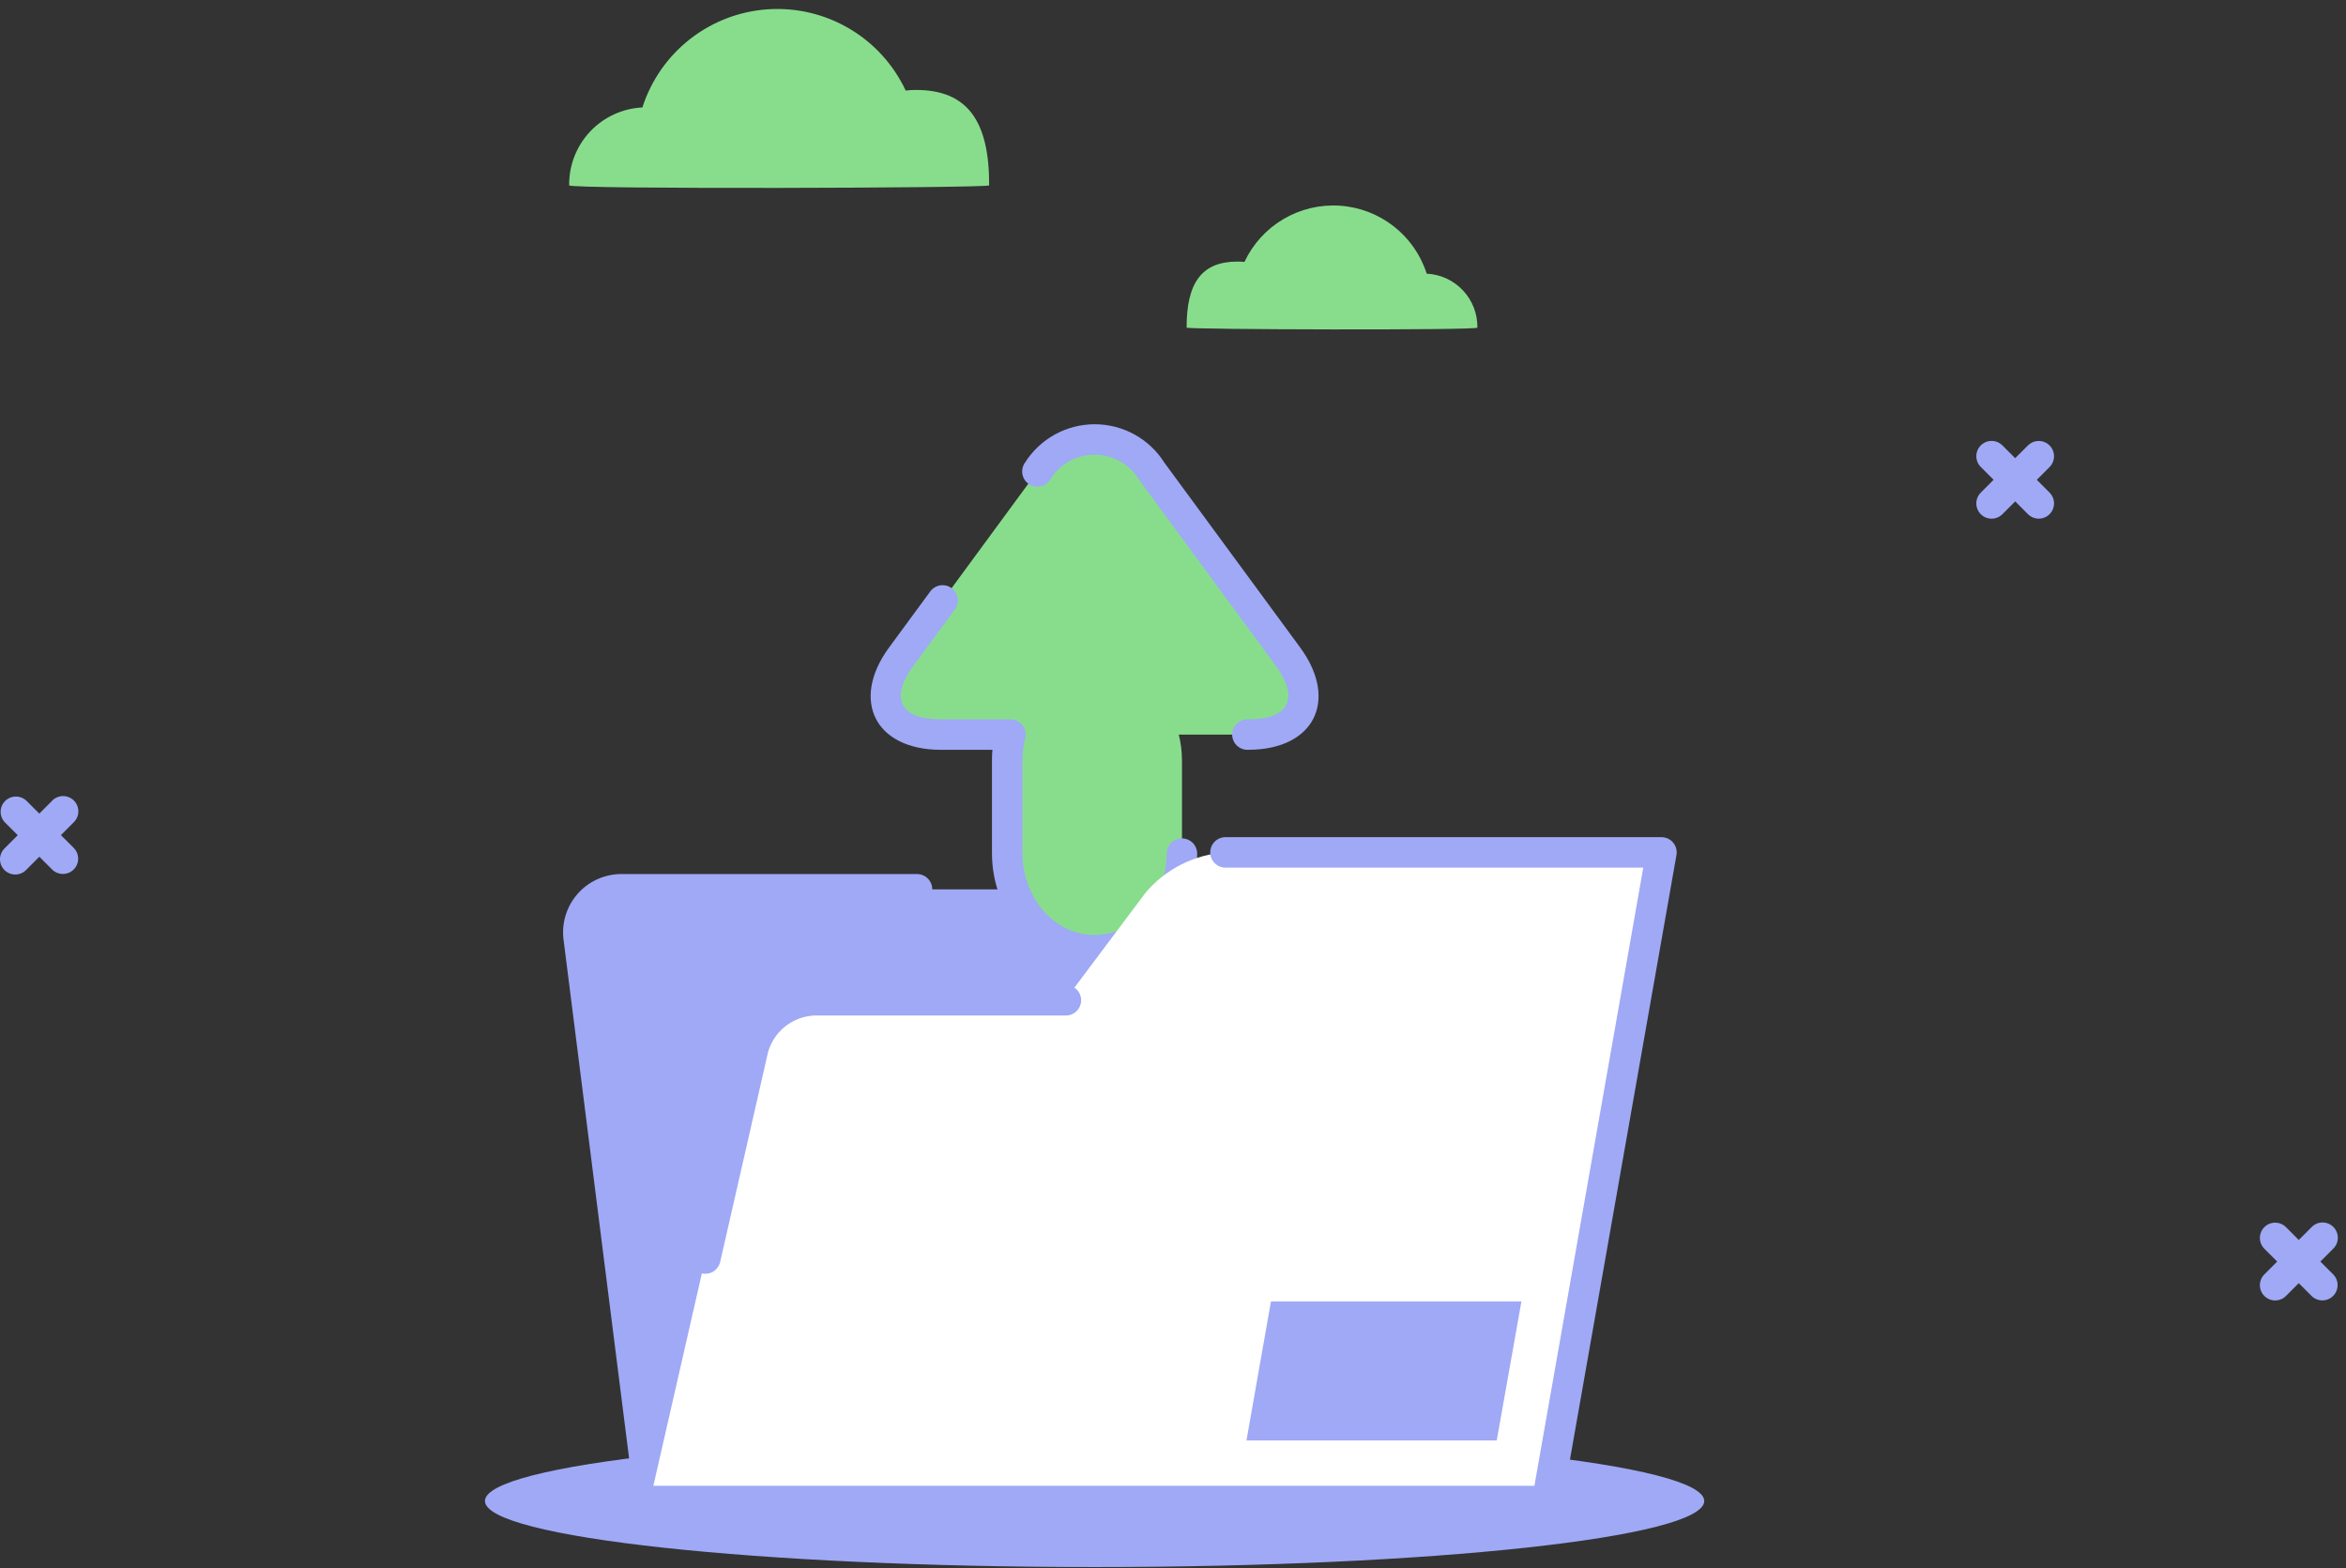 <svg xmlns="http://www.w3.org/2000/svg" width="190" height="127" viewBox="0 0 190 127" fill="none">
  <rect x="0" y="0" width="190" height="127" fill="#333333" stroke="none"/>
  <path d="M88.651 126.919C115.92 126.919 138.025 124.524 138.025 121.57C138.025 118.616 115.92 116.221 88.651 116.221C61.383 116.221 39.277 118.616 39.277 121.57C39.277 124.524 61.383 126.919 88.651 126.919Z" fill="#9FA9F5"/>
  <path d="M52.633 121.572L46.883 76.084C46.805 75.575 46.839 75.055 46.984 74.561C47.129 74.066 47.38 73.61 47.721 73.223C48.062 72.837 48.483 72.53 48.955 72.325C49.428 72.119 49.939 72.02 50.454 72.034H98.903L52.633 121.572Z" fill="#9FA9F5"/>
  <path fill-rule="evenodd" clip-rule="evenodd" d="M53.857 121.414L48.109 75.921C48.058 75.587 48.08 75.245 48.175 74.92C48.27 74.596 48.435 74.296 48.659 74.042C48.883 73.788 49.16 73.587 49.47 73.451C49.78 73.316 50.116 73.251 50.454 73.26H74.208C74.375 73.268 74.542 73.242 74.699 73.184C74.856 73.126 74.999 73.036 75.121 72.921C75.242 72.806 75.338 72.667 75.404 72.513C75.47 72.359 75.504 72.194 75.504 72.026C75.504 71.859 75.47 71.694 75.404 71.54C75.338 71.386 75.242 71.247 75.121 71.132C74.999 71.017 74.856 70.927 74.699 70.869C74.542 70.811 74.375 70.785 74.208 70.793H50.452C49.761 70.774 49.074 70.908 48.44 71.184C47.806 71.46 47.24 71.872 46.783 72.391C46.326 72.909 45.988 73.522 45.793 74.186C45.599 74.849 45.552 75.547 45.657 76.231L51.405 121.719C51.419 121.885 51.466 122.047 51.544 122.195C51.621 122.342 51.728 122.472 51.858 122.578C51.987 122.683 52.137 122.76 52.297 122.806C52.458 122.852 52.626 122.865 52.791 122.844C52.957 122.823 53.116 122.769 53.26 122.684C53.404 122.6 53.53 122.487 53.629 122.353C53.728 122.219 53.799 122.066 53.838 121.904C53.876 121.742 53.882 121.573 53.853 121.409L53.857 121.414Z" fill="#9FA9F5"/>
  <path d="M101.088 59.498H95.468C95.638 60.176 95.725 60.871 95.727 61.57V69.103C95.727 73.426 92.544 76.963 88.652 76.963C84.76 76.963 81.577 73.432 81.577 69.103V61.571C81.579 60.872 81.666 60.177 81.836 59.499H76.216C71.892 59.499 70.445 56.647 73.009 53.164L83.991 38.211C86.553 34.726 90.743 34.726 93.303 38.211L104.292 53.164C106.853 56.646 105.412 59.498 101.088 59.498Z" fill="#88DD8D"/>
  <path fill-rule="evenodd" clip-rule="evenodd" d="M80.374 60.73H76.214C73.446 60.73 71.667 59.663 70.928 58.193C70.189 56.723 70.374 54.661 72.012 52.431L75.312 47.942C75.405 47.804 75.525 47.685 75.665 47.595C75.805 47.504 75.961 47.442 76.125 47.413C76.29 47.385 76.458 47.39 76.62 47.428C76.782 47.466 76.935 47.536 77.069 47.635C77.204 47.734 77.317 47.859 77.401 48.002C77.486 48.146 77.541 48.305 77.562 48.47C77.584 48.636 77.572 48.803 77.527 48.964C77.482 49.124 77.405 49.274 77.3 49.404L74 53.888C73.077 55.145 72.709 56.247 73.126 57.076C73.543 57.905 74.651 58.26 76.211 58.26H81.831C82.019 58.26 82.204 58.302 82.372 58.384C82.54 58.466 82.688 58.585 82.804 58.733C82.919 58.88 83 59.052 83.039 59.235C83.079 59.418 83.076 59.608 83.031 59.79C82.884 60.371 82.809 60.968 82.807 61.567V69.102C82.807 72.711 85.397 75.728 88.648 75.728C91.899 75.728 94.489 72.712 94.489 69.102C94.498 68.781 94.632 68.475 94.863 68.251C95.094 68.028 95.402 67.902 95.724 67.902C96.045 67.902 96.354 68.028 96.585 68.251C96.815 68.475 96.949 68.781 96.958 69.102C96.958 74.138 93.183 78.195 88.648 78.195C84.113 78.195 80.338 74.136 80.338 69.102V61.57C80.338 61.288 80.35 61.007 80.375 60.731L80.374 60.73Z" fill="#9FA9F5"/>
  <path fill-rule="evenodd" clip-rule="evenodd" d="M84.989 38.94C85.361 38.298 85.895 37.765 86.537 37.395C87.18 37.024 87.909 36.829 88.65 36.829C89.392 36.829 90.121 37.024 90.763 37.395C91.406 37.765 91.94 38.298 92.311 38.94L103.3 53.888C104.223 55.145 104.591 56.247 104.174 57.074C103.757 57.901 102.647 58.26 101.088 58.26C100.921 58.252 100.754 58.278 100.597 58.336C100.44 58.394 100.297 58.484 100.176 58.599C100.055 58.714 99.958 58.853 99.892 59.007C99.826 59.161 99.792 59.326 99.792 59.493C99.792 59.661 99.826 59.826 99.892 59.98C99.958 60.134 100.055 60.273 100.176 60.388C100.297 60.503 100.44 60.593 100.597 60.651C100.754 60.709 100.921 60.735 101.088 60.727C103.856 60.727 105.635 59.66 106.374 58.19C107.113 56.72 106.928 54.658 105.29 52.428L94.307 37.479C93.706 36.524 92.872 35.737 91.884 35.192C90.896 34.647 89.786 34.361 88.657 34.361C87.529 34.361 86.419 34.647 85.431 35.192C84.443 35.737 83.609 36.524 83.007 37.479C82.822 37.743 82.748 38.069 82.801 38.388C82.853 38.706 83.028 38.991 83.288 39.182C83.548 39.373 83.872 39.455 84.192 39.41C84.511 39.365 84.8 39.196 84.997 38.941L84.989 38.94Z" fill="#9FA9F5"/>
  <path d="M52.633 121.57H125.306L134.56 69.038H99.312C98.058 69.109 96.832 69.436 95.709 69.997C94.586 70.558 93.589 71.343 92.779 72.303L86.248 81.013H65.977C64.829 81.056 63.724 81.466 62.826 82.182C61.928 82.899 61.283 83.885 60.986 84.995L52.633 121.57Z" fill="white"/>
  <path fill-rule="evenodd" clip-rule="evenodd" d="M86.248 79.78H65.978C64.553 79.833 63.183 80.342 62.068 81.231C60.954 82.12 60.153 83.343 59.784 84.72L55.908 101.708C55.85 102.021 55.916 102.345 56.091 102.611C56.266 102.877 56.537 103.065 56.848 103.136C57.159 103.207 57.485 103.155 57.758 102.991C58.031 102.827 58.23 102.564 58.314 102.257L62.191 85.267C62.417 84.425 62.907 83.678 63.589 83.134C64.27 82.591 65.108 82.28 65.979 82.247H86.264C86.431 82.255 86.598 82.229 86.755 82.171C86.912 82.113 87.055 82.023 87.177 81.908C87.298 81.793 87.394 81.654 87.46 81.5C87.526 81.346 87.56 81.181 87.56 81.013C87.56 80.846 87.526 80.681 87.46 80.527C87.394 80.373 87.298 80.234 87.177 80.119C87.055 80.004 86.912 79.914 86.755 79.856C86.598 79.797 86.431 79.772 86.264 79.78H86.248Z" fill="#9FA9F5"/>
  <path fill-rule="evenodd" clip-rule="evenodd" d="M133.088 70.271H99.312C99.145 70.279 98.978 70.254 98.821 70.195C98.664 70.137 98.521 70.047 98.4 69.932C98.279 69.817 98.182 69.678 98.116 69.524C98.05 69.37 98.016 69.205 98.016 69.037C98.016 68.87 98.05 68.705 98.116 68.551C98.182 68.397 98.279 68.258 98.4 68.143C98.521 68.028 98.664 67.938 98.821 67.88C98.978 67.822 99.145 67.796 99.312 67.804H134.56C134.74 67.804 134.918 67.843 135.082 67.919C135.245 67.995 135.39 68.106 135.506 68.244C135.622 68.382 135.706 68.544 135.752 68.718C135.799 68.892 135.807 69.075 135.775 69.252L126.521 121.784C126.47 122.071 126.319 122.33 126.095 122.517C125.871 122.703 125.589 122.805 125.297 122.803H52.633C52.466 122.811 52.299 122.785 52.142 122.727C51.985 122.669 51.842 122.579 51.721 122.464C51.6 122.349 51.503 122.21 51.437 122.056C51.371 121.902 51.337 121.737 51.337 121.569C51.337 121.402 51.371 121.237 51.437 121.083C51.503 120.929 51.6 120.79 51.721 120.675C51.842 120.56 51.985 120.47 52.142 120.412C52.299 120.354 52.466 120.328 52.633 120.336H124.271L133.088 70.271Z" fill="#9FA9F5"/>
  <path d="M100.951 116.665L102.934 105.407H123.219L121.219 116.665H100.951Z" fill="#9FA9F5"/>
  <path fill-rule="evenodd" clip-rule="evenodd" d="M100.785 21.216C101.463 19.77 102.56 18.562 103.935 17.749C105.309 16.936 106.896 16.556 108.489 16.659C110.083 16.761 111.608 17.341 112.867 18.323C114.126 19.305 115.06 20.643 115.547 22.164C116.665 22.219 117.718 22.705 118.483 23.52C119.249 24.336 119.669 25.417 119.653 26.536C119.653 26.762 96.104 26.692 96.104 26.536C96.092 22.916 97.328 21.187 100.198 21.187C100.394 21.185 100.59 21.195 100.785 21.216Z" fill="#88DD8D"/>
  <path fill-rule="evenodd" clip-rule="evenodd" d="M73.35 7.333C72.371 5.245 70.786 3.5 68.801 2.326C66.816 1.152 64.524 0.603 62.222 0.751C59.921 0.898 57.717 1.736 55.899 3.154C54.08 4.573 52.731 6.506 52.027 8.702C50.414 8.781 48.894 9.483 47.788 10.66C46.682 11.837 46.076 13.398 46.097 15.013C46.097 15.338 80.11 15.237 80.11 15.013C80.129 9.784 78.333 7.286 74.198 7.286C73.915 7.286 73.632 7.301 73.35 7.333Z" fill="#88DD8D"/>
  <path fill-rule="evenodd" clip-rule="evenodd" d="M183.388 101.137L187.209 104.96C187.441 105.192 187.756 105.322 188.084 105.322C188.412 105.322 188.726 105.192 188.958 104.96C189.19 104.728 189.32 104.413 189.32 104.085C189.32 103.757 189.19 103.443 188.958 103.211L185.137 99.388C184.905 99.156 184.591 99.026 184.263 99.026C183.935 99.026 183.62 99.156 183.388 99.388C183.156 99.62 183.026 99.934 183.026 100.262C183.026 100.59 183.156 100.905 183.388 101.137Z" fill="#9FA9F5"/>
  <path fill-rule="evenodd" clip-rule="evenodd" d="M187.209 99.392L183.388 103.215C183.156 103.447 183.026 103.761 183.026 104.089C183.026 104.417 183.156 104.732 183.388 104.964C183.62 105.196 183.935 105.326 184.263 105.326C184.591 105.326 184.905 105.196 185.137 104.964L188.958 101.141C189.077 101.027 189.172 100.891 189.237 100.739C189.303 100.588 189.337 100.426 189.339 100.261C189.341 100.097 189.31 99.933 189.247 99.781C189.185 99.628 189.093 99.49 188.977 99.374C188.86 99.257 188.722 99.165 188.569 99.103C188.417 99.041 188.254 99.01 188.089 99.011C187.924 99.013 187.762 99.047 187.611 99.113C187.46 99.178 187.323 99.273 187.209 99.392Z" fill="#9FA9F5"/>
  <path fill-rule="evenodd" clip-rule="evenodd" d="M0.397 66.605L4.22 70.421C4.335 70.536 4.471 70.627 4.621 70.689C4.772 70.751 4.932 70.783 5.095 70.783C5.257 70.783 5.418 70.751 5.568 70.689C5.718 70.627 5.854 70.536 5.969 70.421C6.084 70.306 6.175 70.17 6.237 70.02C6.299 69.87 6.331 69.709 6.331 69.546C6.331 69.384 6.299 69.223 6.237 69.073C6.175 68.923 6.084 68.787 5.969 68.672L2.144 64.858C1.911 64.634 1.599 64.51 1.275 64.514C0.952 64.517 0.642 64.647 0.413 64.876C0.185 65.105 0.054 65.414 0.051 65.738C0.048 66.061 0.171 66.374 0.395 66.607L0.397 66.605Z" fill="#9FA9F5"/>
  <path fill-rule="evenodd" clip-rule="evenodd" d="M4.22 64.858L0.397 68.685C0.275 68.798 0.177 68.935 0.108 69.087C0.04 69.239 0.003 69.403 0 69.569C-0.003 69.736 0.028 69.901 0.09 70.056C0.152 70.21 0.245 70.35 0.363 70.468C0.481 70.586 0.622 70.678 0.776 70.74C0.931 70.802 1.097 70.832 1.263 70.829C1.43 70.825 1.594 70.788 1.745 70.719C1.897 70.65 2.034 70.552 2.146 70.429L5.965 66.605C6.084 66.491 6.179 66.355 6.244 66.204C6.31 66.052 6.344 65.89 6.346 65.725C6.348 65.561 6.317 65.397 6.254 65.245C6.192 65.092 6.1 64.954 5.984 64.838C5.867 64.721 5.729 64.629 5.576 64.567C5.424 64.505 5.261 64.474 5.096 64.475C4.931 64.477 4.769 64.512 4.618 64.577C4.467 64.642 4.33 64.737 4.216 64.856L4.22 64.858Z" fill="#9FA9F5"/>
  <path fill-rule="evenodd" clip-rule="evenodd" d="M160.422 37.82L164.243 41.645C164.475 41.877 164.79 42.007 165.118 42.007C165.446 42.007 165.76 41.877 165.992 41.645C166.224 41.413 166.354 41.099 166.354 40.771C166.354 40.443 166.224 40.128 165.992 39.896L162.171 36.073C161.939 35.841 161.625 35.711 161.297 35.711C160.969 35.711 160.654 35.841 160.422 36.073C160.19 36.305 160.06 36.62 160.06 36.948C160.06 37.276 160.19 37.59 160.422 37.822V37.82Z" fill="#9FA9F5"/>
  <path fill-rule="evenodd" clip-rule="evenodd" d="M164.243 36.072L160.422 39.898C160.307 40.013 160.216 40.149 160.154 40.299C160.092 40.449 160.06 40.61 160.06 40.773C160.06 40.935 160.092 41.096 160.154 41.246C160.216 41.396 160.307 41.532 160.422 41.647C160.537 41.762 160.673 41.853 160.823 41.915C160.974 41.977 161.134 42.009 161.297 42.009C161.459 42.009 161.62 41.977 161.77 41.915C161.92 41.853 162.056 41.762 162.171 41.647L165.992 37.826C166.224 37.594 166.354 37.279 166.354 36.952C166.354 36.623 166.224 36.309 165.992 36.077C165.76 35.845 165.446 35.715 165.118 35.715C164.79 35.715 164.475 35.845 164.243 36.077V36.072Z" fill="#9FA9F5"/>
</svg>